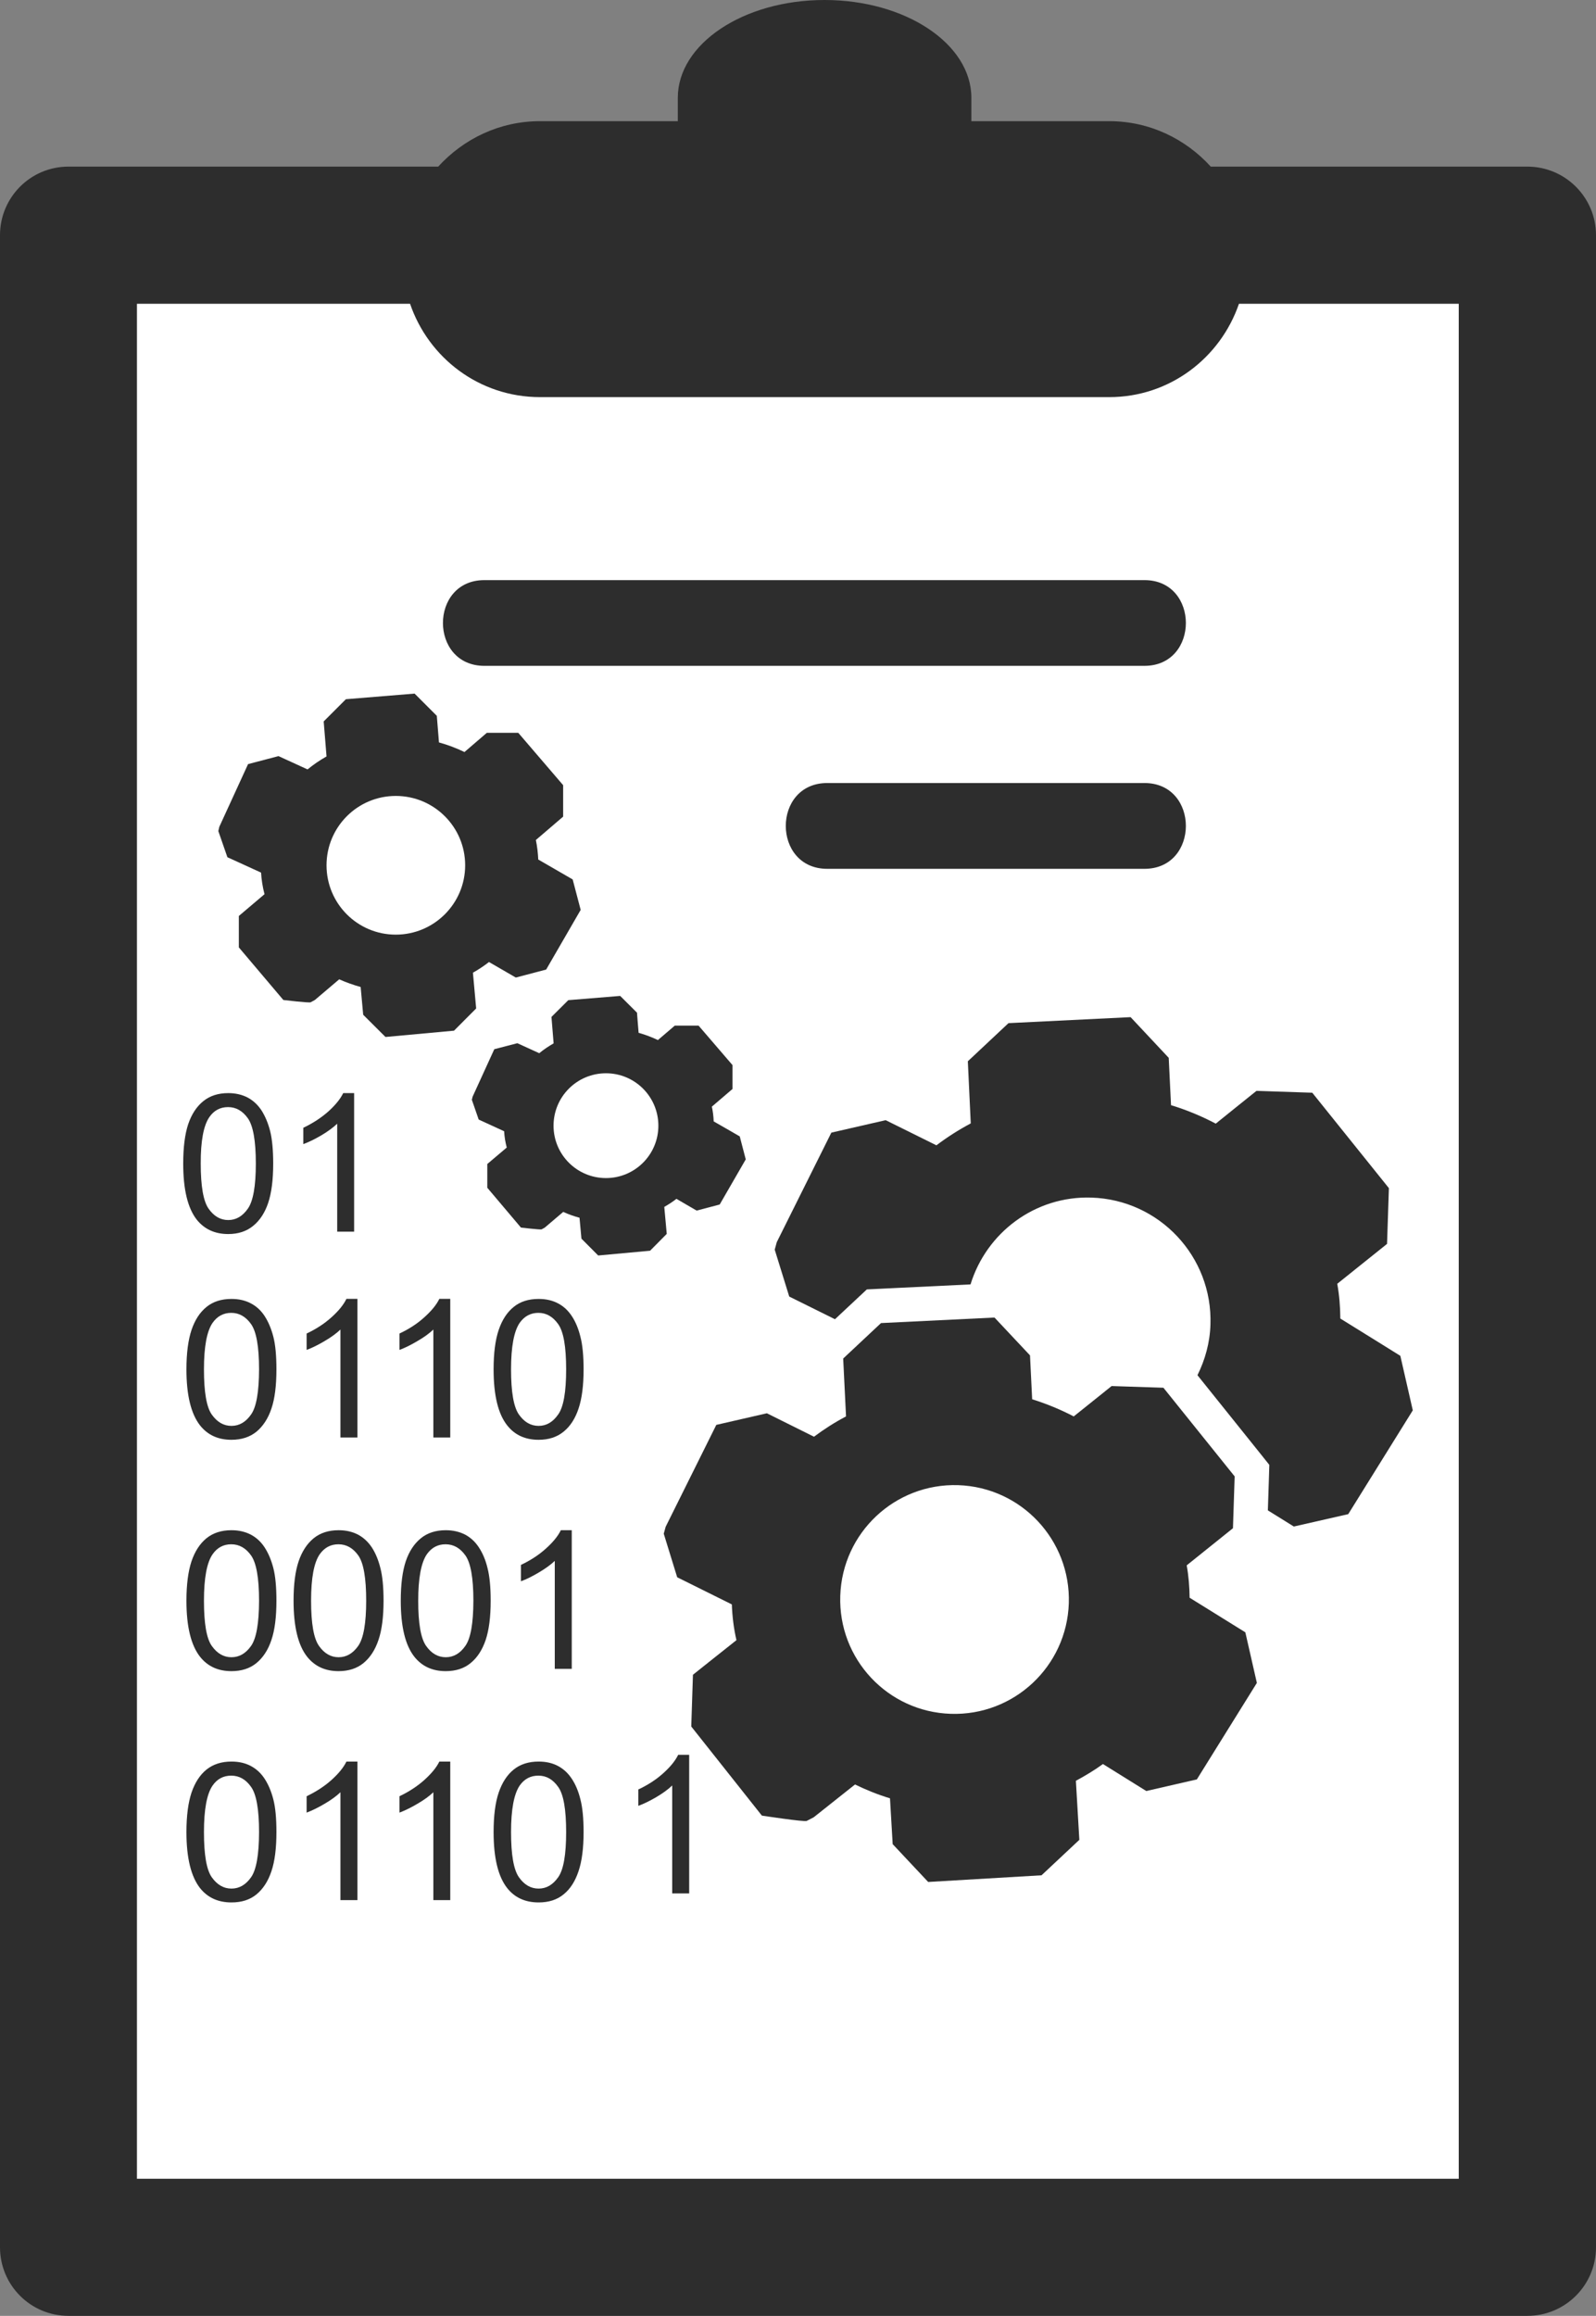 <?xml version="1.0" encoding="UTF-8"?>
<!DOCTYPE svg PUBLIC "-//W3C//DTD SVG 1.1//EN" "http://www.w3.org/Graphics/SVG/1.1/DTD/svg11.dtd">
<svg version="1.1" xmlns="http://www.w3.org/2000/svg" xmlns:xlink="http://www.w3.org/1999/xlink" x="0px" y="0px" width="20.768" height="30.12" viewBox="0, 0, 20.768, 30.12">
  <rect x="0" y="0" width="20.768" height="30.12" fill="#808080" stroke="none"/>
  <g id="Layer 1">
    <path d="M19.875,2.167 L15.755,2.167 C15.428,1.807 14.959,1.576 14.435,1.576 L12.64,1.576 L12.64,1.272 C12.64,0.57 11.783,-0 10.729,-0 C9.674,-0 8.82,0.57 8.82,1.272 L8.82,1.576 L7.027,1.576 C6.5,1.576 6.032,1.806 5.702,2.167 L0.891,2.167 C0.397,2.167 0,2.567 0,3.059 L0,29.228 C0,29.72 0.397,30.12 0.891,30.12 L19.875,30.12 C20.368,30.12 20.768,29.721 20.768,29.228 L20.768,3.059 C20.768,2.567 20.368,2.167 19.875,2.167 z" fill="#2D2D2D"/>
    <path d="M18.982,28.337 L18.982,28.337 L18.982,28.337 L18.982,3.951 L16.122,3.951 C15.88,4.655 15.221,5.165 14.434,5.165 L7.027,5.165 C6.238,5.165 5.577,4.656 5.336,3.951 L1.782,3.951 L1.782,28.337 L18.982,28.337 z" fill="#FFFFFF"/>
    <path d="M6.196,13.116 C6.196,13.116 6.168,12.806 6.154,12.651 C6.228,12.609 6.298,12.563 6.363,12.512 C6.48,12.579 6.712,12.714 6.712,12.714 L7.107,12.61 L7.556,11.834 L7.452,11.438 C7.452,11.438 7.153,11.265 7.004,11.179 C7,11.093 6.99,11.007 6.973,10.925 C7.092,10.824 7.328,10.621 7.328,10.621 L7.328,10.212 L6.744,9.531 L6.335,9.531 C6.335,9.531 6.141,9.697 6.044,9.781 C5.939,9.73 5.828,9.688 5.712,9.656 C5.703,9.541 5.684,9.31 5.684,9.31 L5.395,9.021 L4.501,9.094 L4.212,9.383 C4.212,9.383 4.237,9.686 4.249,9.838 C4.161,9.888 4.079,9.944 4.002,10.007 C3.876,9.949 3.624,9.834 3.624,9.834 L3.228,9.938 L2.854,10.753 L2.841,10.809 L2.959,11.149 C2.959,11.149 3.25,11.282 3.397,11.349 C3.403,11.445 3.418,11.539 3.442,11.63 C3.33,11.724 3.108,11.913 3.108,11.913 L3.108,12.322 L3.687,13.006 C3.687,13.006 4.024,13.046 4.042,13.036 C4.06,13.026 4.097,13.006 4.097,13.006 C4.097,13.006 4.308,12.827 4.414,12.737 C4.503,12.777 4.597,12.81 4.693,12.837 C4.704,12.957 4.726,13.198 4.726,13.198 L5.016,13.487 L5.908,13.405 L6.196,13.116 z M5.15,12.156 C4.652,12.156 4.249,11.752 4.249,11.254 C4.249,10.756 4.652,10.352 5.15,10.352 C5.649,10.352 6.053,10.756 6.053,11.254 C6.053,11.751 5.649,12.156 5.15,12.156 z" fill="#2D2D2D"/>
    <path d="M8.676,16.048 C8.676,16.048 8.654,15.814 8.644,15.697 C8.7,15.665 8.753,15.631 8.802,15.592 C8.89,15.643 9.065,15.745 9.065,15.745 L9.365,15.666 L9.704,15.079 L9.626,14.78 C9.626,14.78 9.4,14.649 9.287,14.585 C9.284,14.52 9.277,14.455 9.263,14.393 C9.353,14.316 9.532,14.163 9.532,14.163 L9.532,13.853 L9.09,13.339 L8.781,13.339 C8.781,13.339 8.634,13.464 8.561,13.527 C8.481,13.489 8.397,13.457 8.31,13.433 C8.302,13.346 8.289,13.171 8.289,13.171 L8.07,12.953 L7.395,13.008 L7.176,13.226 C7.176,13.226 7.195,13.456 7.204,13.57 C7.138,13.608 7.075,13.65 7.017,13.698 C6.922,13.654 6.732,13.568 6.732,13.568 L6.432,13.646 L6.15,14.263 L6.14,14.304 L6.229,14.561 C6.229,14.561 6.449,14.662 6.56,14.713 C6.564,14.786 6.576,14.856 6.594,14.925 C6.51,14.996 6.341,15.139 6.341,15.139 L6.341,15.448 L6.779,15.966 C6.779,15.966 7.034,15.996 7.048,15.989 C7.062,15.981 7.089,15.966 7.089,15.966 C7.089,15.966 7.249,15.83 7.329,15.762 C7.396,15.793 7.467,15.818 7.541,15.838 C7.549,15.929 7.566,16.11 7.566,16.11 L7.784,16.329 L8.459,16.267 L8.676,16.048 z M7.885,15.322 C7.508,15.322 7.203,15.017 7.203,14.641 C7.203,14.264 7.508,13.959 7.885,13.959 C8.262,13.959 8.567,14.264 8.567,14.641 C8.567,15.017 8.262,15.322 7.885,15.322 z" fill="#2D2D2D"/>
    <path d="M14.892,7.545 C12.029,7.545 9.167,7.545 6.303,7.545 C5.584,7.545 5.584,8.66 6.303,8.66 C9.167,8.66 12.029,8.66 14.892,8.66 C15.611,8.66 15.611,7.545 14.892,7.545 z" fill="#2D2D2D"/>
    <path d="M14.892,10.184 C12.029,10.184 13.628,10.184 10.765,10.184 C10.045,10.184 10.045,11.3 10.765,11.3 C13.628,11.3 12.029,11.3 14.892,11.3 C15.611,11.3 15.611,10.184 14.892,10.184 z" fill="#2D2D2D"/>
    <path d="M15.48,20.78 C15.478,20.637 15.467,20.496 15.442,20.359 C15.643,20.198 16.044,19.876 16.044,19.876 L16.066,19.202 L15.139,18.049 L14.465,18.027 C14.465,18.027 14.136,18.291 13.972,18.422 C13.801,18.333 13.62,18.258 13.431,18.199 C13.422,18.009 13.403,17.628 13.403,17.628 L12.941,17.136 L11.464,17.208 L10.972,17.669 C10.972,17.669 10.997,18.171 11.009,18.422 C10.862,18.499 10.723,18.588 10.592,18.686 C10.388,18.584 9.979,18.381 9.979,18.381 L9.321,18.532 L8.662,19.857 L8.637,19.947 L8.812,20.514 C8.812,20.514 9.286,20.749 9.523,20.867 C9.529,21.026 9.548,21.181 9.583,21.332 C9.394,21.481 9.017,21.782 9.017,21.782 L8.995,22.455 L9.914,23.614 C9.914,23.614 10.467,23.698 10.497,23.683 C10.528,23.667 10.588,23.636 10.588,23.636 C10.588,23.636 10.947,23.351 11.126,23.209 C11.271,23.28 11.423,23.341 11.581,23.389 C11.593,23.587 11.616,23.985 11.616,23.985 L12.078,24.477 L13.553,24.39 L14.045,23.929 C14.045,23.929 14.015,23.417 14,23.161 C14.122,23.095 14.241,23.024 14.352,22.943 C14.54,23.06 14.916,23.294 14.916,23.294 L15.574,23.143 L16.355,21.888 L16.205,21.23 C16.205,21.23 15.722,20.93 15.48,20.78 z M12.372,22.29 C11.551,22.264 10.907,21.577 10.934,20.756 C10.96,19.934 11.647,19.29 12.468,19.316 C13.29,19.343 13.934,20.03 13.908,20.852 C13.881,21.673 13.194,22.317 12.372,22.29 z" fill="#2D2D2D"/>
    <path d="M18.222,17.634 C18.222,17.634 17.702,17.31 17.441,17.149 C17.44,16.996 17.428,16.844 17.401,16.697 C17.617,16.524 18.049,16.178 18.049,16.178 L18.073,15.453 L17.076,14.212 L16.35,14.188 C16.35,14.188 15.996,14.471 15.82,14.614 C15.636,14.517 15.442,14.436 15.238,14.374 C15.228,14.168 15.208,13.758 15.208,13.758 L14.712,13.229 L13.123,13.307 L12.594,13.803 C12.594,13.803 12.62,14.342 12.632,14.611 C12.474,14.695 12.325,14.79 12.185,14.896 C11.966,14.787 11.525,14.569 11.525,14.569 L10.818,14.731 L10.108,16.155 L10.081,16.253 L10.27,16.863 C10.27,16.863 10.603,17.028 10.865,17.158 L11.16,16.882 L11.28,16.77 L11.444,16.762 L12.629,16.705 C12.836,16.033 13.466,15.552 14.203,15.576 C15.086,15.604 15.78,16.343 15.751,17.226 C15.744,17.464 15.681,17.686 15.582,17.886 L16.414,18.923 L16.517,19.052 L16.512,19.217 L16.498,19.644 C16.671,19.751 16.836,19.854 16.836,19.854 L17.544,19.693 L18.384,18.343 L18.222,17.634 z" fill="#2D2D2D"/>
    <path d="M2.97,16.05 C3.101,16.05 3.209,16.014 3.295,15.943 C3.381,15.873 3.447,15.773 3.49,15.644 C3.533,15.515 3.555,15.345 3.555,15.134 C3.555,14.956 3.541,14.814 3.515,14.71 C3.488,14.605 3.45,14.516 3.403,14.442 C3.355,14.37 3.295,14.313 3.223,14.275 C3.15,14.237 3.066,14.217 2.97,14.217 C2.839,14.217 2.731,14.252 2.645,14.322 C2.558,14.392 2.493,14.492 2.449,14.621 C2.406,14.751 2.384,14.921 2.384,15.134 C2.384,15.471 2.443,15.714 2.561,15.864 C2.66,15.987 2.796,16.05 2.97,16.05 z M2.725,14.528 C2.785,14.442 2.866,14.399 2.968,14.399 C3.07,14.399 3.156,14.447 3.225,14.544 C3.294,14.641 3.329,14.838 3.329,15.133 C3.329,15.427 3.294,15.623 3.225,15.72 C3.156,15.819 3.071,15.868 2.97,15.868 C2.869,15.868 2.784,15.819 2.715,15.721 C2.646,15.624 2.612,15.427 2.612,15.133 C2.611,14.839 2.649,14.637 2.725,14.528 z" fill="#2D2D2D"/>
    <path d="M4.271,14.457 C4.178,14.539 4.07,14.609 3.947,14.668 L3.947,14.88 C4.016,14.855 4.093,14.818 4.18,14.767 C4.266,14.716 4.335,14.665 4.388,14.615 L4.388,16.019 L4.608,16.019 L4.608,14.217 L4.466,14.217 C4.428,14.295 4.363,14.374 4.271,14.457 z" fill="#2D2D2D"/>
    <path d="M3.445,17.119 C3.398,17.046 3.338,16.99 3.265,16.952 C3.192,16.913 3.108,16.894 3.012,16.894 C2.881,16.894 2.773,16.928 2.686,16.999 C2.6,17.069 2.536,17.168 2.492,17.298 C2.449,17.427 2.426,17.598 2.426,17.81 C2.426,18.147 2.486,18.39 2.604,18.54 C2.703,18.664 2.838,18.726 3.012,18.726 C3.143,18.726 3.252,18.69 3.338,18.62 C3.423,18.549 3.489,18.449 3.532,18.32 C3.576,18.191 3.597,18.021 3.597,17.81 C3.597,17.632 3.584,17.491 3.557,17.386 C3.53,17.281 3.492,17.192 3.445,17.119 z M3.267,18.397 C3.198,18.496 3.113,18.545 3.012,18.545 C2.91,18.545 2.826,18.496 2.756,18.398 C2.687,18.301 2.654,18.104 2.654,17.81 C2.654,17.516 2.691,17.313 2.767,17.204 C2.827,17.119 2.908,17.075 3.009,17.075 C3.112,17.075 3.198,17.124 3.267,17.221 C3.336,17.318 3.371,17.514 3.371,17.81 C3.37,18.104 3.336,18.3 3.267,18.397 z" fill="#2D2D2D"/>
    <path d="M4.651,18.695 L4.651,16.893 L4.508,16.893 C4.47,16.971 4.405,17.051 4.313,17.133 C4.221,17.216 4.113,17.286 3.99,17.344 L3.99,17.557 C4.058,17.532 4.136,17.494 4.222,17.443 C4.308,17.393 4.378,17.342 4.43,17.292 L4.43,18.696 L4.651,18.696 z" fill="#2D2D2D"/>
    <path d="M5.859,18.695 L5.859,16.893 L5.717,16.893 C5.679,16.971 5.613,17.051 5.521,17.133 C5.43,17.216 5.322,17.286 5.198,17.344 L5.198,17.557 C5.266,17.532 5.344,17.494 5.43,17.443 C5.517,17.393 5.587,17.342 5.639,17.292 L5.639,18.696 L5.859,18.696 z" fill="#2D2D2D"/>
    <path d="M7.442,17.119 C7.394,17.046 7.335,16.99 7.262,16.952 C7.189,16.913 7.105,16.894 7.009,16.894 C6.878,16.894 6.769,16.928 6.683,16.999 C6.597,17.069 6.533,17.168 6.489,17.298 C6.445,17.428 6.423,17.598 6.423,17.81 C6.423,18.148 6.482,18.391 6.601,18.54 C6.699,18.664 6.835,18.726 7.009,18.726 C7.139,18.726 7.248,18.691 7.334,18.62 C7.421,18.55 7.485,18.45 7.528,18.321 C7.572,18.191 7.594,18.021 7.594,17.81 C7.594,17.633 7.58,17.491 7.553,17.387 C7.527,17.281 7.49,17.192 7.442,17.119 z M7.263,18.397 C7.194,18.496 7.11,18.545 7.009,18.545 C6.907,18.545 6.822,18.496 6.753,18.398 C6.684,18.301 6.65,18.104 6.65,17.81 C6.65,17.516 6.688,17.313 6.763,17.204 C6.824,17.119 6.904,17.075 7.006,17.075 C7.109,17.075 7.194,17.124 7.263,17.221 C7.333,17.318 7.367,17.514 7.367,17.81 C7.367,18.104 7.333,18.3 7.263,18.397 z" fill="#2D2D2D"/>
    <path d="M3.445,20.128 C3.398,20.055 3.338,19.999 3.265,19.96 C3.192,19.922 3.108,19.902 3.012,19.902 C2.881,19.902 2.773,19.937 2.686,20.007 C2.6,20.078 2.536,20.177 2.492,20.306 C2.449,20.436 2.426,20.607 2.426,20.819 C2.426,21.157 2.486,21.4 2.604,21.549 C2.703,21.673 2.838,21.735 3.012,21.735 C3.143,21.735 3.252,21.7 3.338,21.629 C3.423,21.559 3.489,21.459 3.532,21.329 C3.576,21.2 3.597,21.03 3.597,20.819 C3.597,20.642 3.584,20.5 3.557,20.395 C3.53,20.29 3.492,20.201 3.445,20.128 z M3.267,21.407 C3.198,21.505 3.113,21.554 3.012,21.554 C2.91,21.554 2.826,21.505 2.756,21.407 C2.687,21.31 2.654,21.114 2.654,20.819 C2.654,20.525 2.691,20.323 2.767,20.214 C2.827,20.128 2.908,20.085 3.009,20.085 C3.112,20.085 3.198,20.133 3.267,20.23 C3.336,20.327 3.371,20.524 3.371,20.819 C3.37,21.113 3.336,21.309 3.267,21.407 z" fill="#2D2D2D"/>
    <path d="M4.84,20.128 C4.792,20.055 4.732,19.999 4.66,19.96 C4.587,19.922 4.503,19.902 4.406,19.902 C4.276,19.902 4.167,19.937 4.081,20.007 C3.995,20.078 3.93,20.177 3.886,20.306 C3.842,20.436 3.82,20.606 3.82,20.819 C3.82,21.156 3.879,21.399 3.997,21.548 C4.096,21.672 4.232,21.735 4.405,21.735 C4.536,21.735 4.645,21.7 4.731,21.629 C4.817,21.558 4.882,21.458 4.925,21.329 C4.969,21.2 4.991,21.03 4.991,20.819 C4.991,20.641 4.977,20.499 4.95,20.395 C4.924,20.29 4.887,20.201 4.84,20.128 z M4.661,21.407 C4.592,21.505 4.507,21.554 4.406,21.554 C4.305,21.554 4.22,21.505 4.151,21.407 C4.082,21.31 4.048,21.114 4.048,20.819 C4.048,20.525 4.085,20.323 4.161,20.214 C4.222,20.128 4.303,20.085 4.404,20.085 C4.507,20.085 4.593,20.133 4.662,20.23 C4.731,20.327 4.765,20.524 4.765,20.819 C4.765,21.113 4.73,21.309 4.661,21.407 z" fill="#2D2D2D"/>
    <path d="M6.233,20.128 C6.186,20.055 6.126,19.999 6.054,19.96 C5.98,19.922 5.896,19.902 5.801,19.902 C5.67,19.902 5.562,19.937 5.476,20.007 C5.389,20.078 5.324,20.177 5.28,20.306 C5.237,20.436 5.215,20.606 5.215,20.819 C5.215,21.156 5.274,21.399 5.392,21.548 C5.491,21.672 5.626,21.735 5.8,21.735 C5.931,21.735 6.04,21.7 6.125,21.629 C6.212,21.558 6.276,21.458 6.32,21.329 C6.363,21.2 6.385,21.03 6.385,20.819 C6.385,20.641 6.371,20.499 6.344,20.395 C6.319,20.29 6.281,20.201 6.233,20.128 z M6.055,21.407 C5.987,21.505 5.901,21.554 5.801,21.554 C5.699,21.554 5.614,21.505 5.545,21.407 C5.476,21.31 5.442,21.114 5.442,20.819 C5.442,20.525 5.48,20.323 5.555,20.214 C5.616,20.128 5.697,20.085 5.798,20.085 C5.901,20.085 5.987,20.133 6.056,20.23 C6.125,20.327 6.16,20.524 6.16,20.819 C6.159,21.113 6.125,21.309 6.055,21.407 z" fill="#2D2D2D"/>
    <path d="M7.44,21.704 L7.44,19.902 L7.298,19.902 C7.26,19.98 7.194,20.06 7.102,20.142 C7.01,20.225 6.902,20.295 6.779,20.353 L6.779,20.566 C6.848,20.541 6.925,20.503 7.011,20.452 C7.097,20.401 7.167,20.351 7.219,20.301 L7.219,21.705 L7.44,21.705 z" fill="#2D2D2D"/>
    <path d="M8.63,23.063 C8.538,23.146 8.43,23.216 8.306,23.274 L8.306,23.487 C8.375,23.462 8.453,23.424 8.539,23.374 C8.625,23.323 8.694,23.273 8.747,23.222 L8.747,24.626 L8.968,24.626 L8.968,22.823 L8.825,22.823 C8.787,22.901 8.722,22.981 8.63,23.063 z" fill="#2D2D2D"/>
    <path d="M3.445,23.137 C3.398,23.064 3.338,23.008 3.265,22.969 C3.192,22.93 3.108,22.911 3.012,22.911 C2.881,22.911 2.773,22.946 2.686,23.016 C2.6,23.086 2.536,23.186 2.492,23.315 C2.449,23.445 2.426,23.616 2.426,23.828 C2.426,24.165 2.486,24.408 2.604,24.558 C2.703,24.681 2.838,24.743 3.012,24.743 C3.143,24.743 3.252,24.709 3.338,24.638 C3.423,24.568 3.489,24.467 3.532,24.337 C3.576,24.208 3.597,24.038 3.597,23.828 C3.597,23.65 3.584,23.508 3.557,23.404 C3.53,23.298 3.492,23.21 3.445,23.137 z M3.267,24.416 C3.198,24.514 3.113,24.563 3.012,24.563 C2.91,24.563 2.826,24.514 2.756,24.416 C2.687,24.318 2.654,24.123 2.654,23.828 C2.654,23.534 2.691,23.332 2.767,23.222 C2.827,23.136 2.908,23.094 3.009,23.094 C3.112,23.094 3.198,23.142 3.267,23.24 C3.336,23.336 3.371,23.533 3.371,23.828 C3.37,24.122 3.336,24.318 3.267,24.416 z" fill="#2D2D2D"/>
    <path d="M4.313,23.151 C4.221,23.233 4.113,23.303 3.99,23.362 L3.99,23.575 C4.058,23.549 4.136,23.512 4.222,23.461 C4.308,23.411 4.378,23.36 4.43,23.31 L4.43,24.713 L4.651,24.713 L4.651,22.911 L4.508,22.911 C4.47,22.989 4.405,23.068 4.313,23.151 z" fill="#2D2D2D"/>
    <path d="M5.521,23.151 C5.429,23.233 5.322,23.303 5.198,23.362 L5.198,23.575 C5.266,23.549 5.344,23.512 5.43,23.461 C5.517,23.411 5.587,23.36 5.639,23.31 L5.639,24.713 L5.859,24.713 L5.859,22.911 L5.717,22.911 C5.679,22.989 5.613,23.068 5.521,23.151 z" fill="#2D2D2D"/>
    <path d="M7.442,23.137 C7.394,23.064 7.335,23.008 7.262,22.969 C7.189,22.93 7.105,22.911 7.009,22.911 C6.878,22.911 6.769,22.946 6.683,23.016 C6.597,23.086 6.533,23.186 6.489,23.315 C6.445,23.445 6.423,23.616 6.423,23.828 C6.423,24.165 6.482,24.408 6.601,24.558 C6.699,24.681 6.835,24.743 7.009,24.743 C7.139,24.743 7.248,24.709 7.334,24.638 C7.421,24.568 7.485,24.467 7.528,24.337 C7.572,24.208 7.594,24.038 7.594,23.828 C7.594,23.65 7.58,23.508 7.553,23.404 C7.527,23.298 7.49,23.21 7.442,23.137 z M7.263,24.416 C7.194,24.514 7.11,24.563 7.009,24.563 C6.907,24.563 6.822,24.514 6.753,24.416 C6.684,24.318 6.65,24.123 6.65,23.828 C6.65,23.534 6.688,23.332 6.763,23.222 C6.824,23.136 6.904,23.094 7.006,23.094 C7.109,23.094 7.194,23.142 7.263,23.24 C7.333,23.336 7.367,23.533 7.367,23.828 C7.367,24.122 7.333,24.318 7.263,24.416 z" fill="#2D2D2D"/>
  </g>
  <defs/>
</svg>
